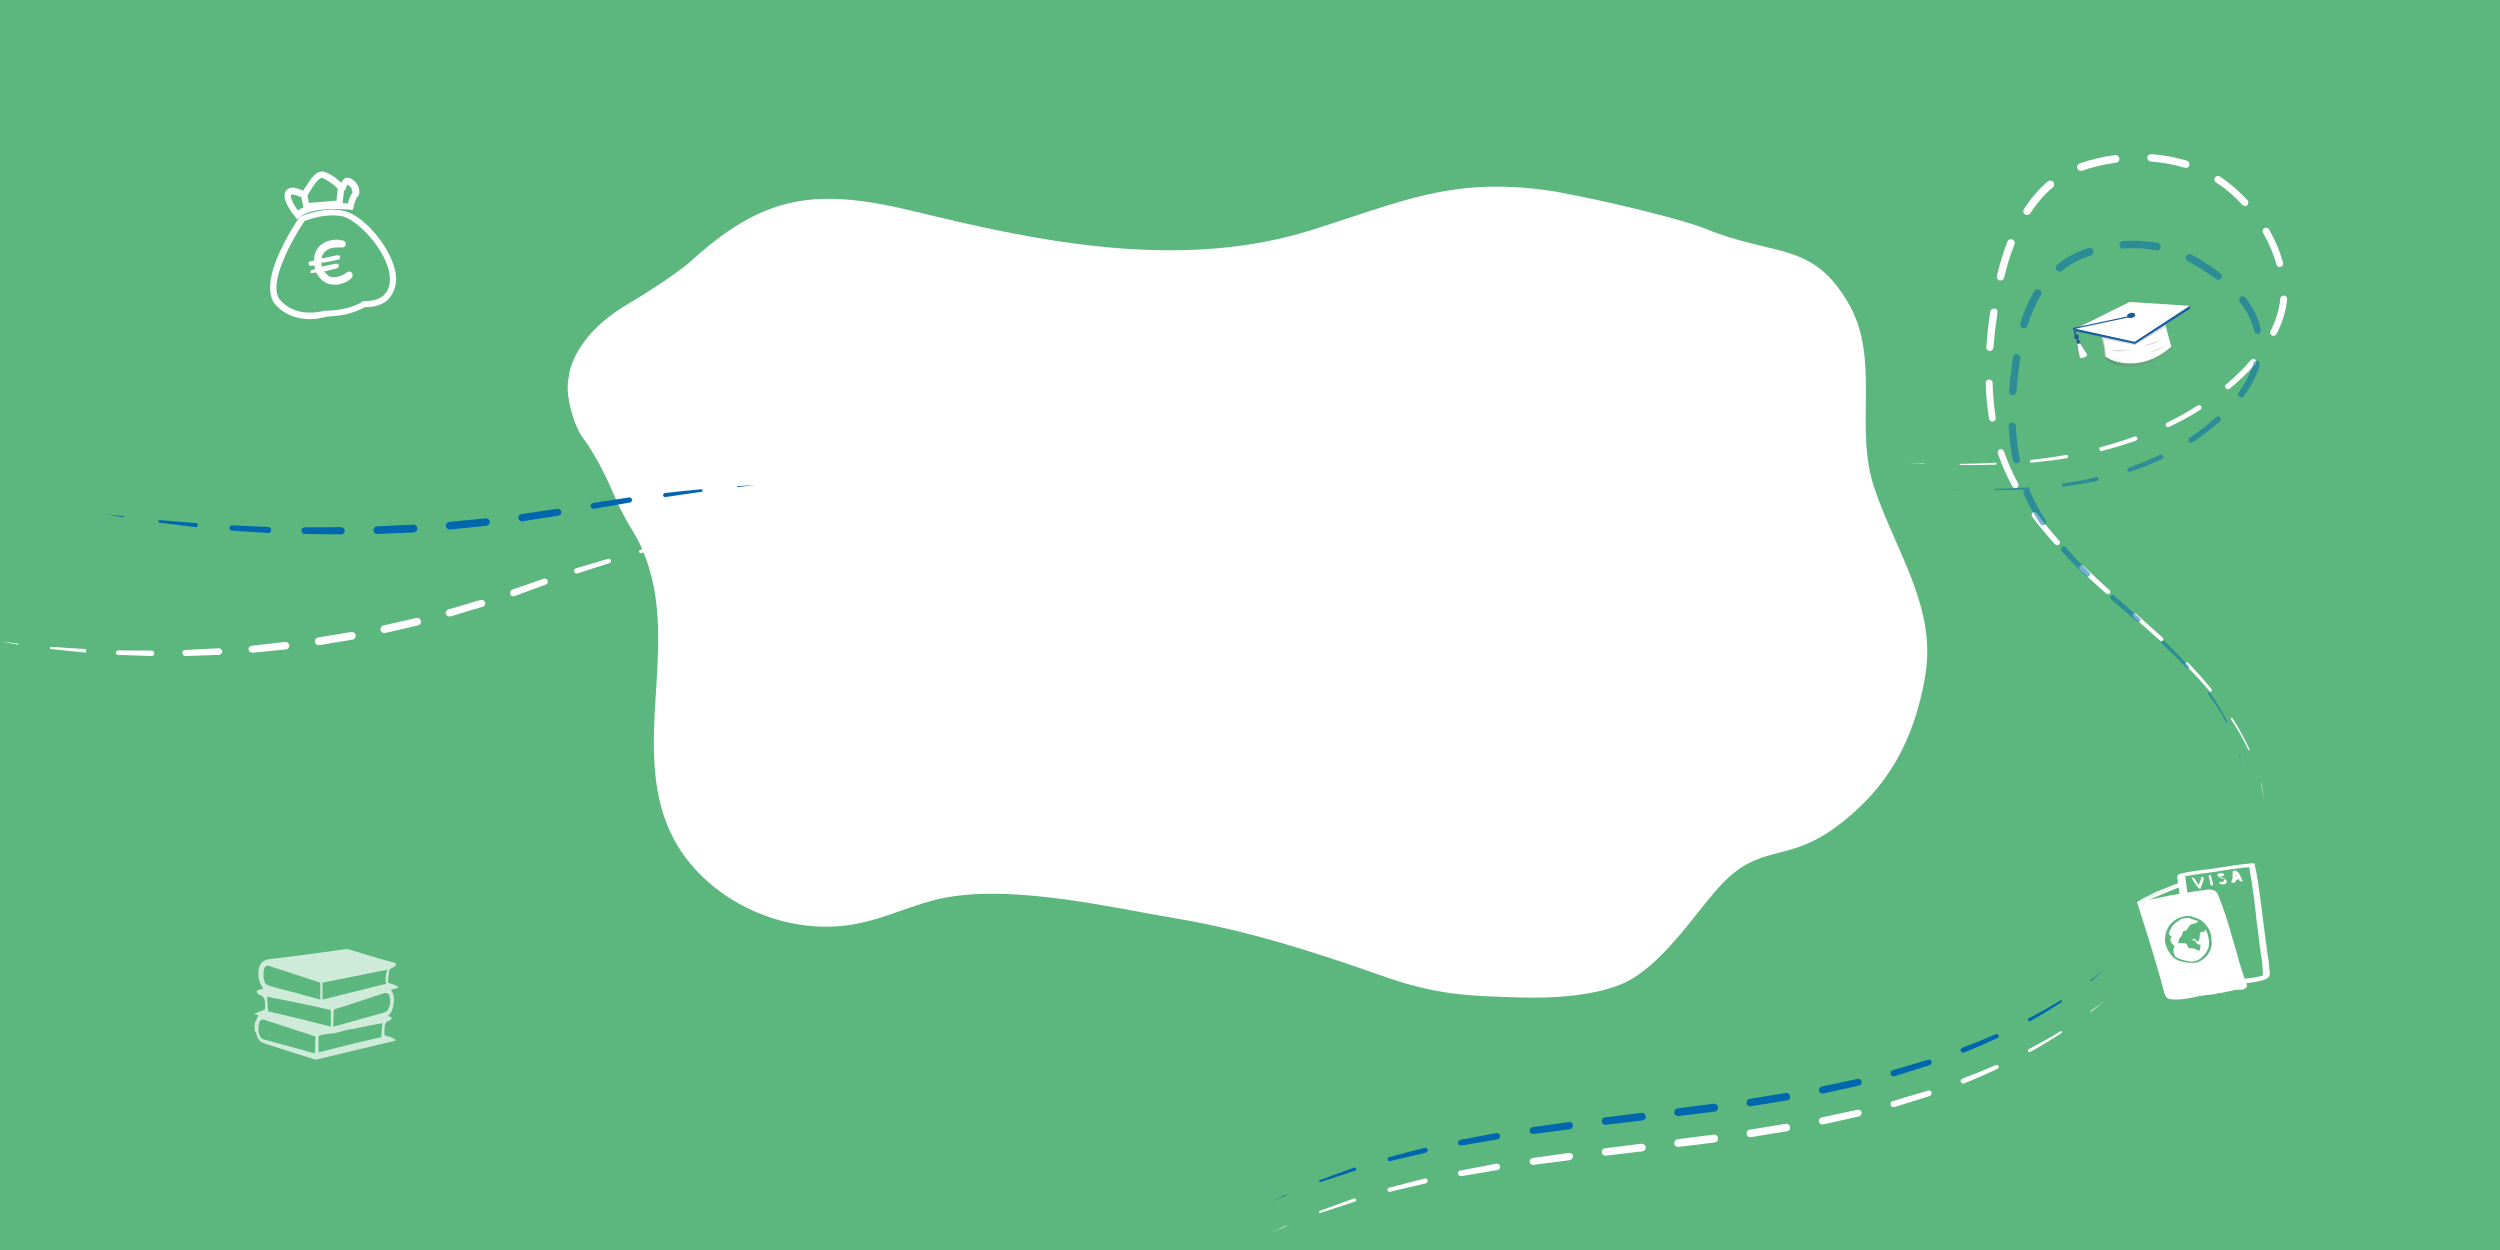 <?xml version="1.0" encoding="utf-8"?>
<!-- Generator: Adobe Illustrator 25.1.0, SVG Export Plug-In . SVG Version: 6.00 Build 0)  -->
<svg version="1.1" xmlns="http://www.w3.org/2000/svg" xmlns:xlink="http://www.w3.org/1999/xlink" x="0px" y="0px"
	 viewBox="0 0 1280 640" style="enable-background:new 0 0 1280 640;" xml:space="preserve">
<style type="text/css">
	.st0{fill:#5CB77E;}
	.st1{fill-rule:evenodd;clip-rule:evenodd;fill:#FFFFFF;}
	.st2{fill-rule:evenodd;clip-rule:evenodd;fill:#5CB77E;}
	.st3{opacity:0.7;}
	.st4{fill:url(#SVGID_1_);}
	.st5{fill:#FFFFFF;}
	.st6{opacity:0.15;enable-background:new    ;}
	.st7{fill:#1E66AD;}
	.st8{opacity:0.1;enable-background:new    ;}
	.st9{opacity:7.000000e-02;enable-background:new    ;}
	.st10{opacity:0.2;fill:#FFFFFF;enable-background:new    ;}
	.st11{fill:#0066AD;}
	.st12{opacity:0.52;}
</style>
<g id="Calque_1">
	<g>
		<g>
			<rect id="rect-2_1_" y="0" class="st0" width="1280" height="640"/>
		</g>
	</g>
	<g>
		<g>
			<path class="st1" d="M154.1,110.8c0.5-0.2,11.7-5.2,22.1-2.8c10.9,2.3,27.4,22.5,26.6,36c-0.4,3.9-2,7.4-4.5,9.7
				c-4.1,3.6-9.7,3.7-11.5,3.5c-3,1.9-7,3.1-10.4,3.9c-3.8,0.7-7,0.9-8.7,1c-0.4,0-0.7,0.1-0.9,0.1c-2,0.7-15.9,4.4-25.7-6.1
				c-4.3-4.9-3.8-14.1,2.2-27.2c4.3-9.4,9.6-17.3,10.1-17.6l0.2-0.5L154.1,110.8L154.1,110.8z M196.3,151.3c2-1.8,3.1-4.2,3.3-7.5
				c0.8-12.6-15.2-30.7-24.1-33c-8.1-1.8-17.5,1.5-19.6,2.4c-6.2,9.2-19.5,32.8-12.3,40.6c8.2,9.1,20.9,5.7,22.4,5.3
				c0.1,0,0.2,0,0.2,0l0.5,0l0.1,0c1.4,0,12.1-0.2,18.8-4.7l0.5-0.2l0.5,0C186.5,154,192.4,154.7,196.3,151.3z"/>
			<path class="st1" d="M177.6,139.4c-0.2,0.2-0.5,0.5-0.7,0.6c-1.5,1-3.4,1.7-5.2,1.9c-1.9,0.2-3.2-0.2-4.5-1.5
				c-0.5-0.5-0.8-0.8-1.3-1.5l0.5,0c1.2-0.3,2.1-0.4,3.1-0.8c1.2-0.3,2.3-0.4,3.1-0.8c0.7-0.3,1.1-0.8,0.8-1.7
				c-0.2-0.5-0.8-0.6-1.3-0.6c-2.3,0.4-4.8,0.9-7.1,1.5l-0.2,0c-0.1-0.7-0.3-1.2-0.4-1.9c0.9-0.1,1.9-0.4,2.8-0.4
				c2.1-0.4,3.8-0.8,5.9-1.2c0.7-0.1,1.1-0.8,1.1-1.5c-0.1-0.7-0.8-0.8-1.5-0.8c-2.6,0.4-5.2,1.2-7.8,1.6l-0.2,0
				c0.1-0.9,0.3-1.9,1-2.6c1.1-1.5,2.4-2.3,4-2.7c1.9-0.4,3.5-0.3,5.3-0.3c0.9,0.1,1.9-0.4,2-1.4c0.1-0.9-0.2-1.9-1.6-2.2
				c-2.7-0.7-5.4-0.4-8.1,0.5c-2.2,0.9-4,2.3-5.2,4.4c-0.8,1.5-1.3,3.1-1.2,5c0,0.2-0.2,0.5-0.5,0.5c-0.5,0-1.2,0.3-1.6,0.3
				c-0.7,0.1-0.8,0.8-0.8,1.5c0.3,0.7,0.8,0.8,1.5,0.8c0.5,0,0.9-0.1,1.4-0.3c0.1,0.7,0.3,1.4,0.4,2.1c-0.5,0-1.2,0.3-1.6,0.3
				c-0.4,0-0.7,0.3-0.6,0.8c-0.7,0.3-0.1,0.9,0.8,0.8c0.5,0,0.9-0.1,1.6-0.3c0.2,0,0.2,0,0.5,0.2l0.8,1.3c1.9,2.8,4.3,4.5,7.6,4.7
				c2.6,0.3,4.9-0.4,7.1-1.5c0.9-0.6,1.8-1.1,2.5-1.8c0.8-1,0.7-2.4-0.3-3.2C179.2,138.9,178.3,139,177.6,139.4L177.6,139.4z"/>
			<path class="st1" d="M153.3,111.3l-1.3,1l-1-1.5c-7.1-8.7-5.3-12.3-4.4-13.4c2.3-2.2,4.8-1.2,6.8-0.5l0.2,0.1
				c0.5,0.2,1.5,0.6,1.7,0.6c0.2-0.5,0.8-1.5,1.4-2.2c2.3-3.7,5.7-9.3,10.3-7.1c3.7,1.6,6.1,3.7,7.7,5.3c0.6-1,1.2-2.2,2.4-2.5
				c0.9-0.3,2.1,0,3.1,0.6c3,1.8,4.2,5.3,3.7,7.3c-0.1,1.2-0.8,1.7-1.2,2c-0.4,0.7-1.2,2.9-1.7,5.1l-0.4,1.4l-1.4-0.1
				c0,0-0.1,0-0.3-0.1C176.1,107.2,159.9,105.6,153.3,111.3z M159.2,97.2c0.2-0.2,0.3-0.4,0.4-0.7c1.7-2.6,4-6.1,5.8-5.2
				c3.9,1.8,6.2,3.9,7.5,5.4l-0.6,6l-14.1,1.2l-0.8-3.6C157.7,99.4,158.4,98.6,159.2,97.2z M178.1,94.6c0-0.2-0.2-0.2-0.2-0.2
				c-0.2,0.2-0.4,0.9-0.6,1.5c-0.1,0.7-0.6,1.5-1.2,2l-0.7,6.1c0.9,0.1,1.9,0,2.6,0.3c1.1-3.8,1.9-5.1,2.5-5.5
				C180.5,97.6,180,95.7,178.1,94.6z M152,100.1c-1.7-0.6-2.7-0.7-3-0.2c-0.5,0.2,0.3,3.5,3.5,7.8c0.9-0.6,1.8-1.1,2.9-1.5l-1.2-5.5
				C153.4,100.7,152.7,100.5,152,100.1z"/>
		</g>
	</g>
	<path class="st1" d="M291.2,193.2c0,0,0.6-19.9,30.2-37.5c21.3-12.6,31.2-21,31.2-21c14.5-13.2,30.8-25.6,50.3-30.4
		c24.6-6.2,50.5,0.3,75.2,6.3c63.3,15.3,131,26.7,193,7.3c46.3-14.5,71-26.9,119.3-20.7c15.8,2,68,13.9,82.7,19.9
		c35.5,14.5,55,6.2,73.5,38.5c16.5,28.8,2.4,63.6,13.2,94.7c11.7,33.8,32,61.4,25.8,96.5c-5.7,32.1-18.6,56.7-45.7,76.7
		c-26,19.1-39.1,7.4-60.3,31.3c-13.7,15.5-29.5,40.3-48.8,48.8c-14.3,6.3-36.1,7.6-51.8,7.1c-29.8-0.8-44.3-1.5-72.3-11.4
		c-35.2-12.4-68.5-22.9-103.1-28.8c-36.9-6.2-89.8-19-125.9-9.5c-12.7,3.4-24.8,9-37.7,11.7c-39.3,8.4-83.4-13.8-98.1-49.6
		c-17-41.4,3.5-89.3-9.5-132c-5.5-18-9.6-18.5-17.2-35.8c-3.3-7.5-8.6-20.1-16.8-31.2C293.7,217.9,289,201.3,291.2,193.2"/>
	<g>
		<g>
			<path class="st1" d="M1094.4,461.8c1.4-0.9,3.1-2.1,4.6-2.7c3.8-2.1,8-3.7,12.2-5.4c3.4-1.3,6.9-2.6,10.3-3.4"/>
			<path class="st1" d="M1122.1,450c3.2-1.1,6.4-2.4,9.6-3.4c0.8-0.4,1.5-0.4,2,0.1c-2.3,2-11.7,4.8-14.4,6.1
				c-10.3,4.2-16.7,6.8-20.5,8.6l-4.3,0.4"/>
			<g>
				<path class="st2" d="M1118.3,457.9c-0.6-3.3-0.9-6.7-1.4-10c6.2-1.5,11.5-1.8,17.8-2.9c5.5-1,12.5-2.1,18.5-2.6
					c2.7,13.2,3.7,27.1,5.6,40.7c0.7,5.1,1.7,10,2.1,15.1c0,0.3,0.1,0.8-0.2,1s-0.5,0.5-0.9,0.9c-5,1.4-8,1.5-11.3,2"/>
				<path class="st1" d="M1120,457.6c-0.5-3.1-0.7-6-1.2-9c5.5-1,11.1-1.6,16.4-2.4c5.5-1,10.9-1.7,16.4-2.2
					c1.7,9,2.8,18.3,3.8,27.6c0.7,4.6,1.1,9,1.7,13.8c0.5,2.3,0.7,4.8,1.1,7l0.4,5.1c0,0.5-0.2,1.3,0.2,1.8l0,0
					c-0.3,0.1-0.6,0.3-0.8,0.3c-0.5,0-1,0.4-1.5,0.4c-1,0.1-2,0.5-3,0.6c-1.8,0.2-3.5,0.3-5.3,0.8c-0.8,0.1-1.7,0.7-1.9,1.5
					c0.1,0.8,1.1,0.9,1.6,0.9c3.8-0.6,7.5-1,11-2c1-0.4,2.2-0.7,2.9-1.8c0.6-1.1,0.3-2.3,0.2-3.3c-0.2-2.5-0.4-4.8-0.9-7.2
					c-1.4-10-2.6-20.1-3.9-30.1c-0.8-5.8-1.5-11.3-2.8-16.7c0.2-0.8-0.9-0.7-1.4-0.7c-6.1,0.5-11.8,1.5-17.9,2.4
					c-6.2,1-12.5,1.4-18.5,2.9c-0.8,0.1-1.9,0.7-1.9,1.7c0.6,3.5,0.9,6.7,1.4,10.3c0.1,0.8,1.6,0.7,2.1,0.6
					C1119.4,458.8,1120,458.3,1120,457.6L1120,457.6z"/>
			</g>
			<path class="st1" d="M1094.3,462.3c4.9,15.5,10.1,31.6,13.6,45.3c0.4,1.3,0.7,2.7,1.8,3.4c0.5,0.5,1,0.4,1.9,0.6
				c6.7,0.9,13.3-2,20.1-2.3c2-0.2,4.5-0.9,6.5-1.1c3-0.6,5.2-1.3,8.2-1.5c0.8-0.1,1.5,0.2,2.3-0.2c0.8-0.4,1.5-0.6,1.7-1.5
				c0.3-0.5-0.1-1-0.4-1.5c-1.8-6-3-8.4-4.7-15.4c-0.7-2.7-3.3-10.9-4-13.6c-1.5-5.2-3.2-10.2-5.1-15c-0.4-1.3-1-2.7-2.1-3.3
				c-1.4-0.9-2.9-0.8-4.7-0.6c-8,1-17,2.5-24.7,4.2c-3.2,0.8-6,1-9.3,1.6c-0.5,0-1,0.1-1.3,0.6"/>
			<g>
				<path class="st2" d="M1108.7,483.2c-0.5-2.5-0.2-5.3,1.1-7.7c1-2.3,3-4,5.1-5.2c0.1-0.1,0.2-0.1,0.3-0.1
					c0.5-0.3,1.3-0.4,1.5-0.6c1.3-0.4,2.4-0.7,3.8-0.6c1-0.1,1.8,0.3,2.6,0.6c1,0.2,1.9,0.6,2.9,1.1c0.5,0.3,1.4,0.7,1.9,1.3
					c1.1,0.9,2,1.8,2.6,3.1c0.9,1.2,1.2,2.4,1.6,3.7l0.3,3.8c0.1,1-0.1,2-0.5,3.1c-0.4,1.3-1.1,2.4-1.7,3.2
					c-0.9,1.1-1.8,2.2-3.1,2.8c-1.2,0.9-2.4,1.2-3.9,1.3c-1.3,0.1-2.3-0.1-3.5-0.2c-1.3-0.2-2.3-0.3-3.6-0.7c-1-0.4-2.4-1.1-3.5-2
					c-0.9-0.9-1.7-2.2-2.3-3.1C1109.5,485.9,1109.1,484.3,1108.7,483.2z M1120.8,469.9l-1.8,0.2c-0.9,0.1-1.8,0.2-2.7,0.6
					c0.1,0.2-0.1,0.4-0.3,0.4l-1.4,0.9c-1.9,1.2-3.2,3.3-4.1,5.5c-0.8,2.4-0.9,4.9,0.1,7.3c0.4,1,1,2.2,1.8,3.4
					c0.6,1,1.5,1.7,2.5,2.3c1.9,0.8,3.9,1.5,6.3,1.8c2.3,0.3,4.8-0.7,6.4-2.4c1.7-1.5,3-3.6,3.3-5.6c0.2-1,0.1-2,0-3
					c-0.1-1.3-0.5-2.5-0.8-3.7c-0.6-1.3-1.2-2.4-2.1-3.3c-0.6-0.8-1.1-1.4-2-2.1c-0.5-0.5-1.4-0.9-2.1-1.1c-0.8-0.2-1.9-0.6-2.6-0.8
					C1121,469.8,1121,469.8,1120.8,469.9z"/>
				<path class="st2" d="M1115.9,480.5c-0.3,0.5-0.3,0.3-0.6,2.1c-0.7,1.4,1.7-0.7,3.6-2.1c0.3-0.3,0.5-0.3,1-0.1
					c0.3,0,0.3,0.3,0.5,0.5c0.5,0.5,1.6,0.7,2.3,0.1c0.3-0.3,0.5-0.3,0.8-0.4c0.3,0,0.3,0.3,0.3,0.3l1.4,1.2
					c1.5-0.4,0.5-3.6,1.6-4.8c0.5-0.5,1.3,0.2,1.8-0.5c0.5-0.5,1.1-2.1,0.3-2.5c-1.4-0.7-0.5-1.8-2.8-2.8c-2.6,2.2-4.5,0.9-5.4,3
					c-0.3,0.5-1.2,1.6-1.3,1.9c-0.5,0.3-1.3,0.1-1.5,0.4c-0.5,0.3-0.2,1.3-1.3,2.9C1116.9,479.6,1116.1,479.9,1115.9,480.5
					L1115.9,480.5z"/>
				<path class="st2" d="M1109.6,478.5c0-0.3,0.3-0.5,0.8-0.6c0.3,0.5,0.6,1.3,1.1,1.4c0.3,0,0.3,0.3,0.3,0.3c0,0.3,0,0.3-0.3,0.5
					c-0.4,0.8-0.3,1.8,0.2,2.5c0.6,0.7,1.1,1.4,1.7,1.9c-0.4,0.8-0.7,1.6-0.6,2.6c0.1,1,0.5,1.8,1,2.4c-1.4-0.7-3-1.7-3.3-3.2
					c-0.7-2.2-1.4-1.4-1.6-3.7c0-0.3,0.2-3.3,0.2-3.5C1108.9,479,1109.4,478.3,1109.6,478.5"/>
				<path class="st2" d="M1116.9,479.8c0.3,0.5-0.2,1.3-0.6,1.9l-0.7,0.9c0.8,0.4,1.5,0.2,2.3,0.3c0.8-0.1,1.5,0.2,1.9,0.8
					c0,0.3,0,0.5,0.4,1c0.3,0.5,0.3,0.5,0.6,0.8l0.5,0c1.5-0.1,3.1,0.5,4.1,1.1c1,0.4,0.8-0.1,1-0.6c0.3-0.3-0.1-1.3,0.2-1.5
					c0.3,0,0.2-0.8-0.4-0.8c-1-0.4-1.5-0.4-2.1-1.6c0-0.3-0.3-0.5-0.3-0.5c-0.3-0.3-0.8,0.1-1.3-0.2c-0.8-0.2-0.9-1.2-1.5-1.7
					l-0.3-0.3l-1,0.1c-1,0.3-0.8-0.4-1.5,0.1c-0.1-0.1-0.8-0.1-0.8,0.1C1117.4,479.8,1117.4,480.1,1116.9,479.8"/>
			</g>
			<path class="st1" d="M1122,449.3l1.8,2.9l0.9,1.4c0.3,0.3,0.3,0.5,0.6,0.8c0.2,0.3,0.8,0.4,1.1,0.7c0.3,0,0.3,0,0.3-0.3
				s0.3-0.5,0.2-0.8c0.3-0.5,0.4-1,0.7-1.4c0.4-1,0.6-2.1,0.8-2.9c0-0.3-0.5-0.5-0.5-0.5l-0.8-0.4c-0.2,1-0.3,1.8-0.8,2.9
				c-0.3,0.5-0.4,0.8-0.4,1.3c0,0.1,0,0.2-0.1,0.2c-0.1-0.2-0.3-0.4-0.5-0.7c-0.6-0.8-0.9-1.4-1.5-2.4l-0.9-0.7
				C1122.5,449.2,1122.3,449.2,1122,449.3C1122.3,448.9,1122,449,1122,449.3L1122,449.3z"/>
			<path class="st1" d="M1130.9,448.7C1130.9,448.7,1131.1,449,1130.9,448.7C1131.1,449,1131.1,449,1130.9,448.7l0.1,0.8
				c0,0.3,0,0.5,0.4,1l0.2,1.8c0,0.5,0.4,0.8,0.6,1c0.3,0.3,0.8,0.2,0.8-0.4c-0.1-1.5-0.5-2.8-0.9-4.2c0-0.3-0.6-0.8-0.9-0.7
				C1130.8,447.9,1130.9,448.5,1130.9,448.7z"/>
			<path class="st1" d="M1136.3,447.2l1.3-0.1c0.5,0,0.8,0.2,0.8,0.2c0.3,0.3,0.3,0.5,0.1,1c-0.3,0,0,0.3,0,0.3l-1.5,0.1
				c-0.2,0-0.7,0.1-0.8,0.5c-0.2-0.2-0.4-0.5-0.6-0.7c-0.3-0.3-0.4-0.8-0.1-1C1135.6,447.3,1136.1,447.2,1136.3,447.2z
				 M1136.1,449.1c-0.1,0-0.2-0.1-0.3-0.1C1135.9,449.1,1136,449.2,1136.1,449.1z M1136.2,449.2c-0.1,0-0.1-0.1-0.1-0.1
				C1136.1,449.2,1136.2,449.2,1136.2,449.2z M1136.4,449.2C1136.3,449.2,1136.3,449.2,1136.4,449.2
				C1136.3,449.2,1136.3,449.2,1136.4,449.2C1136.3,449.2,1136.3,449.2,1136.4,449.2C1136.2,449.2,1136.3,449.3,1136.4,449.2
				l-0.1,0.3C1136.5,449.7,1136.7,449.6,1136.4,449.2L1136.4,449.2L1136.4,449.2z M1136.4,449.2c0.2,0.2,0.5,0.4,0.7,0.4
				c0.6,0.3,1.2,0.4,1.8,0.4l0,0.4c0,0.3-0.3,0.5-0.4,0.8c-0.8,0.6-1.8,0.5-2.5,0.2c0,0.3,0.3,0.3,0.3,0.5l0.5,0.5l0.3,0.3
				c0.8,0.2,1.5,0.2,2.3-0.2c0.5-0.3,0.9-0.9,0.7-1.4c-0.2-0.4-0.7-0.7-1-1c0.1,0,0.2,0.1,0.4,0.1l-0.5-0.5l0,0.3
				c-0.3-0.3-0.8-0.4-1.4-0.7S1136.8,449.2,1136.4,449.2z"/>
			<g>
				<path class="st1" d="M1144.6,451.6c0.2-0.8,0.4-1.5,0.3-2.3c0-0.5-0.1-0.8,0.2-1.3c0-0.1,0-0.2,0-0.3c0.1,0.3,0.2,0.5,0.3,0.8
					c0.4,0.8,1,1.7,1.2,2.4c0.3,0.5,1.9,0.6,1.5-0.1l-1-2.2c-0.3-0.5-0.4-0.8-0.6-1.3c-0.3-0.3-0.6-0.8-0.9-0.9
					c-0.3-0.3-0.9-0.7-1.4-0.7c-0.5,0-1,0.1-1,0.6c-0.2,0.8-0.2,1.5-0.1,2.3c0.1,0.8-0.1,1.8-0.6,2.6c-0.3,0.3,0.4,0.8,0.6,0.8
					C1143.8,451.9,1144.3,451.8,1144.6,451.6L1144.6,451.6z"/>
				<path class="st1" d="M1145.2,450.5c0.3,0,0.5,0,0.8-0.4c0,0,0.3,0,0.3-0.3c0,0,0.3,0,0.3-0.3l-0.1-0.8l-0.3-0.3l-0.8,0.1
					c-0.3,0-0.5,0-0.8,0.4c0,0-0.3,0-0.3,0.3c0,0-0.3,0-0.3,0.3l0.1,0.8l0.3,0.3L1145.2,450.5z"/>
			</g>
		</g>
	</g>
	<g class="st3">
		<g>
			<path class="st1" d="M130.3,519l4.5-1.8c0.6-0.3,0.9-0.3,0.9-0.9V513c-0.3-1.8-0.9-3-2.7-3.6c-0.3,0-0.6-0.3-0.9-0.6
				c-0.9-0.9-0.9-1.5,0-1.8l2.7-0.9c-2.4-3-2.7-6-2.4-9.6c0.3-2.4,1.8-4.8,5.2-5.4c13.3-1.5,26.4-3.3,39.1-5.1h1.5
				c7.9,2.4,15.8,4.8,23.7,6.9c0.3,0,0.9,0.6,0.9,0.9s-0.6,0.9-0.9,1.2c-1.2,0.6-2.4,0.9-2.7,2.4c-0.3,1.8-0.3,3.6-0.6,5.4
				c0,0.3,0.6,0.6,0.9,0.6c1.2,0.3,2.4,0.9,3.3,1.2c0.3,0.3,0.6,0.6,1.2,0.9v0.3c-1.2,0.3-2.4,0.6-3.9,0.9c1.5,2.1,1.8,4.5,1.5,6.9
				c-0.3,2.4-0.9,4.8-3,6.6c0.6,0.3,0.9,0.3,1.2,0.3c0.9,0.3,0.9,0.9,0.3,1.5c-0.3,0.3-0.6,0.3-0.9,0.6c-1.2,0.3-2.1,1.2-2.1,2.4
				c-0.3,1.5-0.3,3-0.3,4.2c0,0.9,0.3,1.2,1.2,1.2c1.2,0.3,2.1,0.6,3.3,1.2c0.3,0.3,0.9,0.6,1.5,0.9c-0.6,0.3-0.9,0.3-1.5,0.6
				c-13,3-26.1,6.3-38.8,9.3H161l-25.5-8.1c-3-0.9-3.9-3.3-4.5-6c-0.3,0-0.6-0.3-0.6-0.6v-3.6c0.6-1.5,1.2-2.7,1.8-4.2
				c-0.3-0.3-0.9-0.3-1.8-0.6L130.3,519L130.3,519z M164,504v7.8c-4.2-1.2-8.2-2.1-11.8-3.3c-4.9-1.2-9.7-2.4-14.6-3.9
				c-0.9-0.3-1.8-0.9-2.1-1.8c-0.6-2.1-0.9-4.2-0.3-6.6c0.3-1.5,1.5-2.1,3-1.5c8.2,2.7,16.7,5.4,24.9,8.1
				C163.7,502.8,164,503.4,164,504z M198.5,496.5c-11.2,2.1-22.1,4.5-33.4,6.6v8.7c10.9-2.7,21.5-5.4,32.5-8.1
				C197.3,501.3,197.3,498.9,198.5,496.5z M170.6,525.6c0.9-0.3,1.2-0.3,1.5-0.3c8.2-2.4,16.4-4.5,24.6-6.9c0.9-0.3,1.8-0.9,2.1-1.8
				c1.2-2.1,1.2-4.5,0.6-6.6c-0.3-1.5-1.5-1.8-2.7-1.5l-8.2,2.7c-5.5,1.8-10.9,3.6-16.7,5.4c-0.3,0-0.9,0-0.9,0.9
				C170.9,519.9,170.6,522.6,170.6,525.6z M169.4,518.1v7.5c-10.6-2.7-21.5-5.4-32.1-7.8c-0.3-2.7-0.3-5.1-0.6-7.5
				c1.8,0.3,3.9,0.9,6.1,1.2c8.5,1.8,17,3.3,25.5,5.4C169.1,516.9,169.4,517.2,169.4,518.1z M161.2,539.4c0-2.7,0.3-5.4,0.3-7.8
				c0-0.9-0.3-1.2-0.9-1.2c-8.2-2.7-16.4-5.4-24.9-8.1c-1.5-0.6-2.7,0-3,1.5c-0.6,2.1-0.6,4.5,0.3,6.6c0.3,0.9,1.2,1.5,2.1,1.8
				c5.8,1.5,11.8,3.3,17.6,4.8C155.8,537.9,158.5,538.5,161.2,539.4z M188.2,525.3c2.7-0.6,5.2-0.9,7.6-1.5
				c-0.3,2.4-0.3,4.8-0.6,7.2c-10.6,2.4-21.5,5.1-32.1,7.8v-8.1c0-0.3,0.6-0.6,0.9-0.6c1.5-0.3,3.3-0.9,5.2-0.9
				c3.3,0,6.1-1.5,9.4-2.1C181.9,526.8,184.9,525.9,188.2,525.3z"/>
		</g>
	</g>
	<g>
		
			<linearGradient id="SVGID_1_" gradientUnits="userSpaceOnUse" x1="-321.749" y1="-273.942" x2="-321.749" y2="-240.748" gradientTransform="matrix(-0.978 0.208 -0.208 -0.978 724.555 -14.258)">
			<stop  offset="0" style="stop-color:#808080;stop-opacity:0.25"/>
			<stop  offset="0.54" style="stop-color:#808080;stop-opacity:0.12"/>
			<stop  offset="1" style="stop-color:#808080;stop-opacity:0.1"/>
		</linearGradient>
		<path class="st4" d="M1061.1,172.8c-0.1-0.4,0.1-0.9,0.4-1.2l-0.7-3.5l0,0l0,0l2.7-0.6l26.9-13.3l31.4,2.1l0.3,1.5l-13.1,8.4
			l3.2,12.5c-5.1,5-11.8,7.9-16.9,8.4l-0.1,0l-0.1,0c-13.8,2.7-17.9-4-17.9-4c-0.1-4-1.1-8.3-1.7-10.4l-13.6-2.9l0-1.1l-0.2,0
			l0.6,2.8c0.7,0,1.3,0.5,1.3,1.2c0,0.4-0.2,0.8-0.5,1.1l1.4,2c-0.1,0.1-0.2,0.3-0.3,0.3l3.9,6.1c-0.2,0.3-0.5,0.5-0.7,0.7l-0.3,0.3
			l0-0.1c-0.6,0.4-1.4,0.8-2.3,0.6l-0.2,0l0,0c-0.2-0.1-0.4-0.2-0.5-0.3l-1.3-7.1l-0.3-2.4C1061.8,173.8,1061.3,173.4,1061.1,172.8z
			"/>
		<path class="st5" d="M1077.7,182.6c0.4,0.3,16.3,10.3,34-5.1l-3.1-11.5l-23.3,1.5l-9.7,3.5
			C1075.6,171.1,1077.6,177.1,1077.7,182.6C1077.7,182.6,1077.7,182.6,1077.7,182.6z"/>
		<polygon class="st6" points="1108.6,166 1108.9,167.2 1093.2,176.7 1077,173.6 1076.6,172.4 1092.8,174.7 		"/>
		<path class="st6" d="M1075.6,171.1l9.7-3.5l0.3,0l-9.3,3.4c0,0,1.9,6,2,11.5c0,0,4,6.6,17.6,3.9c-14.1,3.1-18.3-3.7-18.3-3.7
			C1077.5,177.1,1075.6,171.1,1075.6,171.1z"/>
		
			<rect x="1062" y="168" transform="matrix(0.978 -0.208 0.208 0.978 -12.109 224.517)" class="st7" width="0.8" height="3.8"/>
		
			<rect x="1062" y="168" transform="matrix(0.978 -0.208 0.208 0.978 -12.109 224.517)" class="st8" width="0.8" height="3.8"/>
		<path class="st7" d="M1068.8,181.7c0,0-2,2.6-4,1.3l-1.3-7l1.1-0.9L1068.8,181.7z"/>
		<path class="st5" d="M1068.8,181.7c0,0-2,2.6-4,1.3l-1.3-7l1.1-0.9L1068.8,181.7z"/>
		<polygon class="st7" points="1121.1,156.6 1121.4,158 1093.1,176.1 1062.8,169.6 1062.7,168.3 1093,174.7 		"/>
		<polygon class="st9" points="1121.1,156.6 1121.4,158 1093.1,176.1 1062.8,169.6 1062.7,168.3 1093,174.7 		"/>
		<polygon class="st5" points="1121.1,156.6 1092.9,175 1062.7,168.3 1090.4,154.6 		"/>
		
			<ellipse transform="matrix(0.978 -0.208 0.208 0.978 -9.779 230.346)" class="st7" cx="1091.3" cy="161.7" rx="2.1" ry="1.3"/>
		
			<ellipse transform="matrix(0.978 -0.208 0.208 0.978 -9.779 230.346)" class="st8" cx="1091.3" cy="161.7" rx="2.1" ry="1.3"/>
		
			<rect x="1061.4" y="165.1" transform="matrix(0.978 -0.208 0.208 0.978 -10.888 227.211)" class="st7" width="28.9" height="0.6"/>
		
			<rect x="1061.4" y="165.1" transform="matrix(0.978 -0.208 0.208 0.978 -10.888 227.211)" class="st8" width="28.9" height="0.6"/>
		<circle class="st7" cx="1063.2" cy="172.5" r="1.2"/>
		<circle class="st8" cx="1063.2" cy="172.5" r="1.2"/>
		<path class="st7" d="M1065.3,175.4c0,0-0.3,0.7-1.8,0.6l-0.4-2.7l0.6-0.1L1065.3,175.4z"/>
		<path class="st8" d="M1065.3,175.4c0,0-0.3,0.7-1.8,0.6l-0.4-2.7l0.6-0.1L1065.3,175.4z"/>
		<polygon class="st10" points="1068.2,182.3 1067.2,181.4 1067.7,182.8 		"/>
		<polygon class="st10" points="1065.9,182.1 1066.1,183.3 1065.3,183.3 		"/>
		<path class="st6" d="M1106.9,174c0,0-5.7,3.3-9.6,2.9L1106.9,174z"/>
		<path class="st6" d="M1090.6,179c0,0-6.3,1.8-10,0.3L1090.6,179z"/>
		<path class="st6" d="M1087.2,184.8c0,0-4-0.6-6.3-1.7L1087.2,184.8z"/>
		<path class="st6" d="M1109.2,176.7c0,0-6,4-7.8,3.4L1109.2,176.7z"/>
	</g>
	<g>
		<g>
			<path class="st5" d="M0.3,328.5l8.9,1c0.1,0,0.2,0.1,0.2,0.3S9.4,330,9.2,330c0,0,0,0,0,0L0.3,328.5z"/>
			<path class="st5" d="M26.3,331.2l17.1,1.1l0,0c0.5,0,0.9,0.5,0.8,1c0,0.5-0.5,0.9-1,0.8c0,0,0,0,0,0l-17.1-1.8
				c-0.3,0-0.5-0.3-0.5-0.6C25.7,331.4,26,331.2,26.3,331.2L26.3,331.2z"/>
			<path class="st5" d="M60.5,333l17.1,0.1l0,0c0.8,0,1.4,0.6,1.4,1.4s-0.6,1.4-1.4,1.4c0,0,0,0,0,0l-17.2-0.6
				c-0.6,0-1.1-0.6-1.1-1.2C59.4,333.5,59.9,333,60.5,333L60.5,333z"/>
			<path class="st5" d="M94.8,332.8l17.1-0.9l0.1,0c0.9,0,1.7,0.7,1.8,1.6c0,0.9-0.7,1.7-1.6,1.8c0,0,0,0,0,0l-17.2,0.6
				c-0.9,0-1.6-0.6-1.6-1.5C93.2,333.5,93.9,332.8,94.8,332.8L94.8,332.8z"/>
			<path class="st5" d="M128.9,330.6l17-1.9l0.1,0c1.1-0.1,2,0.6,2.1,1.7c0.1,1.1-0.6,2-1.7,2.1c0,0,0,0,0,0l-17.1,1.7
				c-1,0.1-1.9-0.6-2-1.6C127.1,331.6,127.8,330.7,128.9,330.6L128.9,330.6z"/>
			<path class="st5" d="M162.8,326.4l16.9-2.8l0.1,0c1.1-0.2,2.1,0.5,2.3,1.6c0.2,1.1-0.5,2.1-1.6,2.3l0,0l-17,2.8
				c-1.1,0.2-2.1-0.5-2.2-1.6C161,327.6,161.7,326.6,162.8,326.4L162.8,326.4z"/>
			<path class="st5" d="M196.4,320.2l16.7-3.8l0.1,0c1-0.2,2.1,0.4,2.3,1.5c0.2,1-0.4,2.1-1.5,2.3l-16.8,3.9
				c-1.1,0.2-2.1-0.4-2.4-1.5C194.6,321.5,195.3,320.5,196.4,320.2L196.4,320.2L196.4,320.2z"/>
			<path class="st5" d="M229.6,312l16.4-4.8l0.1,0c1-0.3,2,0.3,2.3,1.2c0.3,1-0.3,2-1.2,2.2l-16.5,5c-1,0.3-2.1-0.3-2.4-1.3
				C227.9,313.4,228.5,312.4,229.6,312C229.5,312.1,229.5,312.1,229.6,312L229.6,312z"/>
			<path class="st5" d="M262.2,301.9l16.2-5.6c0.8-0.3,1.7,0.1,2,1c0.3,0.8-0.1,1.7-0.9,2l0,0l-16.1,5.9c-0.9,0.3-1.9-0.1-2.2-1
				C260.9,303.2,261.3,302.3,262.2,301.9C262.2,301.9,262.2,301.9,262.2,301.9L262.2,301.9z"/>
			<path class="st5" d="M294.8,291l16.5-4.9c0.6-0.2,1.3,0.2,1.5,0.8c0.2,0.6-0.2,1.2-0.8,1.4l0,0l-16.3,5.3l0,0
				c-0.7,0.2-1.5-0.2-1.8-0.9C293.6,292,294,291.2,294.8,291C294.8,291,294.8,291,294.8,291z"/>
			<path class="st5" d="M327.8,281.5l16.7-4.1c0.3-0.1,0.6,0.1,0.7,0.4c0.1,0.3-0.1,0.6-0.4,0.7l0,0l-16.5,4.7l0,0
				c-0.5,0.1-1-0.1-1.1-0.6S327.3,281.7,327.8,281.5C327.8,281.5,327.8,281.5,327.8,281.5z"/>
			<path class="st5" d="M361.2,273.6l8.8-1.8l-8.7,2.2c-0.1,0-0.2,0-0.3-0.2C361,273.8,361.1,273.7,361.2,273.6
				C361.2,273.6,361.2,273.6,361.2,273.6z"/>
		</g>
	</g>
	<g>
		<g>
			<path class="st11" d="M54.4,263.3l8.9,1.1c0.1,0,0.2,0.1,0.2,0.3s-0.1,0.2-0.3,0.2c0,0,0,0,0,0L54.4,263.3z"/>
			<path class="st11" d="M81.8,266.3l18.5,1.5l0,0c0.6,0,1,0.6,1,1.1s-0.6,1-1.1,1c0,0,0,0,0,0l-18.5-2.3c-0.4,0-0.6-0.4-0.6-0.7
				C81.1,266.5,81.4,266.3,81.8,266.3L81.8,266.3z"/>
			<path class="st11" d="M118.9,269l18.5,0.8l0,0c0.9,0,1.5,0.8,1.5,1.6c0,0.9-0.8,1.5-1.6,1.5c0,0,0,0,0,0l-18.6-1.2
				c-0.7,0-1.3-0.7-1.2-1.4C117.5,269.5,118.1,268.9,118.9,269L118.9,269z"/>
			<path class="st11" d="M156,270l18.6-0.1l0,0c1,0,1.9,0.8,1.9,1.8c0,1-0.8,1.9-1.8,1.9c0,0,0,0,0,0l-18.6-0.2
				c-1,0-1.7-0.8-1.7-1.7C154.2,270.8,155,270,156,270L156,270z"/>
			<path class="st11" d="M193.1,269.5l18.5-0.9l0,0c1.1-0.1,2,0.8,2.1,1.9c0.1,1.1-0.8,2-1.9,2.1l0,0l-18.6,0.8c-1.1,0-2-0.8-2-1.8
				C191.1,270.4,192,269.5,193.1,269.5L193.1,269.5z"/>
			<path class="st11" d="M230.1,267.2l18.5-1.8l0.1,0c1.1-0.1,2,0.7,2.1,1.7c0.1,1.1-0.7,2-1.7,2.1l-18.6,1.9
				c-1.1,0.1-2.1-0.7-2.2-1.8C228.1,268.3,228.9,267.3,230.1,267.2L230.1,267.2L230.1,267.2z"/>
			<path class="st11" d="M267,263.2l18.4-2.7l0,0c0.9-0.1,1.8,0.5,2,1.5c0.1,0.9-0.5,1.8-1.4,2l-18.4,2.9c-1,0.2-2-0.5-2.1-1.5
				C265.2,264.3,265.9,263.4,267,263.2C266.9,263.2,266.9,263.2,267,263.2L267,263.2z"/>
			<path class="st11" d="M303.7,257.5l18.4-2.8c0.7-0.1,1.4,0.4,1.5,1.1c0.1,0.7-0.4,1.4-1.1,1.5l0,0l-18.3,3.2l0,0
				c-0.8,0.1-1.7-0.4-1.8-1.3C302.2,258.5,302.8,257.7,303.7,257.5C303.6,257.5,303.7,257.5,303.7,257.5z"/>
			<path class="st11" d="M340.5,252.4c6.2-0.7,12.3-1.3,18.5-1.9c0.4,0,0.7,0.2,0.7,0.6c0,0.4-0.2,0.7-0.6,0.7l0,0
				c-6.1,0.9-12.3,1.8-18.4,2.7l0,0c-0.6,0.1-1.1-0.3-1.2-0.9C339.5,253,339.9,252.5,340.5,252.4
				C340.5,252.4,340.5,252.4,340.5,252.4z"/>
			<path class="st11" d="M377.6,248.9l9-0.6l-8.9,1.1c-0.1,0-0.3-0.1-0.3-0.2C377.4,249.1,377.5,248.9,377.6,248.9
				C377.6,248.9,377.6,248.9,377.6,248.9z"/>
		</g>
	</g>
	<g>
		<g>
			<path class="st5" d="M976.4,237.2l9,0.2c0.1,0,0.1,0.1,0.1,0.1c0,0.1-0.1,0.1-0.1,0.1c0,0,0,0,0,0L976.4,237.2z"/>
			<path class="st5" d="M1003.6,237.5c6.1-0.1,12.1-0.2,18.2-0.6c0.3,0,0.5,0.2,0.5,0.5c0,0.3-0.2,0.5-0.5,0.5c0,0,0,0,0,0
				c-6.1,0.2-12.2,0.3-18.2,0.2c-0.2,0-0.3-0.2-0.3-0.3C1003.3,237.6,1003.4,237.5,1003.6,237.5z"/>
			<path class="st5" d="M1039.9,235.5c6-0.7,12-1.5,18-2.6c0.5-0.1,0.9,0.2,1,0.7s-0.2,0.9-0.7,1c0,0,0,0,0,0
				c-6,1-12.1,1.7-18.1,2.3c-0.4,0-0.7-0.2-0.7-0.6C1039.3,235.8,1039.5,235.5,1039.9,235.5z"/>
			<path class="st5" d="M1075.6,228.9c5.8-1.5,11.6-3.3,17.3-5.4c0.6-0.2,1.2,0.1,1.4,0.7c0.2,0.6-0.1,1.2-0.7,1.4c0,0,0,0,0,0
				c-5.8,2-11.6,3.8-17.5,5.3c-0.5,0.1-1.1-0.2-1.2-0.7C1074.7,229.6,1075,229.1,1075.6,228.9z"/>
			<path class="st5" d="M1109.5,216.4c5.4-2.6,10.7-5.6,15.7-8.8c0.6-0.4,1.4-0.2,1.8,0.4s0.2,1.4-0.4,1.8c0,0,0,0,0,0
				c-5.2,3.3-10.6,6.2-16.1,8.8c-0.6,0.3-1.3,0-1.6-0.6C1108.6,217.5,1108.9,216.7,1109.5,216.4z"/>
			<path class="st5" d="M1139.7,196.9c4.6-3.9,8.9-8,12.8-12.6c0.6-0.6,1.5-0.7,2.2-0.2c0.6,0.6,0.7,1.5,0.2,2.2c0,0,0,0,0,0
				c-4.1,4.6-8.6,8.8-13.3,12.7c-0.6,0.5-1.5,0.4-2-0.2C1139,198.3,1139.1,197.4,1139.7,196.9L1139.7,196.9z"/>
			<path class="st5" d="M1162.5,169.6c2.6-5.3,4.5-10.9,5-16.7c0.1-0.9,0.9-1.6,1.9-1.6c0.9,0.1,1.6,0.9,1.6,1.9l0,0
				c-0.6,6.3-2.6,12.4-5.5,17.9c-0.4,0.8-1.4,1.1-2.2,0.7C1162.4,171.4,1162.1,170.4,1162.5,169.6z"/>
			<path class="st5" d="M1165.6,135.5c-1.6-5.7-4-11.2-6.9-16.3c-0.5-0.8-0.2-1.9,0.6-2.4c0.8-0.5,1.9-0.2,2.4,0.6l0,0
				c3.1,5.4,5.6,11.1,7.2,17.1c0.3,0.9-0.3,1.9-1.2,2.1C1166.8,137,1165.8,136.4,1165.6,135.5z"/>
			<path class="st5" d="M1148.1,104.9c-4-4.4-8.5-8.3-13.5-11.5c-0.9-0.6-1.1-1.7-0.5-2.5c0.6-0.9,1.7-1.1,2.5-0.5l0,0
				c5.2,3.4,9.9,7.6,14.1,12.1c0.7,0.7,0.6,1.9-0.1,2.6S1148.8,105.6,1148.1,104.9z"/>
			<path class="st5" d="M1118.7,85.9c-5.7-1.7-11.5-2.7-17.5-3.2c-1.1-0.1-1.8-1-1.8-2c0.1-1.1,1-1.8,2-1.8l0,0
				c6.2,0.5,12.3,1.5,18.3,3.4c1,0.3,1.5,1.4,1.2,2.3C1120.7,85.7,1119.6,86.2,1118.7,85.9z"/>
			<path class="st5" d="M1083.4,83.3c-5.9,0.8-11.7,2.1-17.3,4.1c-1,0.4-2.2-0.2-2.5-1.2c-0.4-1,0.2-2.2,1.2-2.5l0,0
				c5.9-2.1,11.9-3.5,18.1-4.3c1.1-0.1,2,0.6,2.2,1.7S1084.5,83.2,1083.4,83.3z"/>
			<path class="st5" d="M1051,96c-4.5,3.7-8.3,8.3-11.5,13.2c-0.6,0.9-1.8,1.2-2.7,0.6c-0.9-0.6-1.2-1.8-0.6-2.7
				c3.4-5.2,7.4-10.1,12.3-14.2c0.8-0.7,2.1-0.6,2.8,0.2C1051.9,94.1,1051.8,95.3,1051,96L1051,96z"/>
			<path class="st5" d="M1031.4,125.1c-2.2,5.6-3.9,11.3-5.3,17.1c-0.2,1-1.3,1.6-2.3,1.4c-1-0.2-1.6-1.3-1.4-2.3
				c1.4-6,3.2-11.9,5.4-17.6c0.4-1,1.5-1.5,2.5-1.1C1031.3,123,1031.8,124.1,1031.4,125.1L1031.4,125.1z"/>
			<path class="st5" d="M1022.7,160c-0.9,6-1.6,12-2.1,18c-0.1,1-0.9,1.8-1.9,1.7s-1.8-0.9-1.7-1.9c0.4-6.1,1.1-12.2,2-18.2
				c0.1-1,1.1-1.7,2.1-1.6C1022.2,158,1022.9,158.9,1022.7,160L1022.7,160z"/>
			<path class="st5" d="M1020.2,195.9c0.2,6,0.7,12,1.6,17.9c0.2,1-0.5,1.8-1.4,2c-1,0.2-1.8-0.5-2-1.4c-1-6.1-1.6-12.2-1.7-18.3
				c0-1,0.7-1.8,1.7-1.8S1020.1,194.9,1020.2,195.9L1020.2,195.9z"/>
			<path class="st5" d="M1026.1,231.2c1.9,5.7,4.4,11.1,7.2,16.4c0.4,0.8,0.1,1.8-0.7,2.2c-0.8,0.4-1.8,0.1-2.2-0.7
				c-3-5.4-5.5-11-7.5-16.9c-0.3-0.9,0.2-1.9,1.1-2.2C1024.8,229.8,1025.8,230.3,1026.1,231.2L1026.1,231.2z"/>
			<path class="st5" d="M1042.9,262.8c3.5,4.9,7.4,9.5,11.4,14c0.5,0.6,0.5,1.5-0.1,2c-0.6,0.5-1.5,0.5-2-0.1
				c-4.1-4.5-8.1-9.2-11.7-14.1c-0.5-0.7-0.4-1.7,0.3-2.2C1041.4,262,1042.3,262.1,1042.9,262.8
				C1042.9,262.8,1042.9,262.8,1042.9,262.8z"/>
			<path class="st5" d="M1066.8,289.8c4.3,4.2,8.8,8.3,13.3,12.4c0.5,0.5,0.5,1.2,0.1,1.7c-0.5,0.5-1.2,0.5-1.7,0.1
				c-4.6-4-9.1-8.1-13.5-12.3c-0.5-0.5-0.6-1.4,0-1.9C1065.4,289.4,1066.3,289.3,1066.8,289.8
				C1066.8,289.8,1066.8,289.8,1066.8,289.8z"/>
			<path class="st5" d="M1093.7,314.3c2.3,2,4.5,4,6.8,6.1l6.8,6.1c0.4,0.4,0.4,1,0.1,1.4c-0.4,0.4-1,0.4-1.4,0.1l0,0l-6.8-6
				c-2.3-2-4.5-4-6.8-6c-0.5-0.4-0.5-1.1-0.1-1.6C1092.5,314,1093.2,313.9,1093.7,314.3C1093.7,314.3,1093.7,314.3,1093.7,314.3
				L1093.7,314.3z"/>
			<path class="st5" d="M1120.3,339.3c4.2,4.4,8.3,8.9,12.1,13.7c0.2,0.3,0.2,0.7-0.1,1c-0.3,0.2-0.7,0.2-1-0.1
				c-3.9-4.6-8-9.1-12.3-13.3c-0.3-0.3-0.3-0.9,0-1.2C1119.4,339,1119.9,339,1120.3,339.3C1120.2,339.3,1120.3,339.3,1120.3,339.3z"
				/>
			<path class="st5" d="M1143.1,367.8c3.3,5.1,6.2,10.5,8.7,16c0.1,0.2,0,0.4-0.2,0.4c-0.2,0.1-0.4,0-0.4-0.2
				c-2.6-5.5-5.6-10.7-9-15.8c-0.2-0.2-0.1-0.6,0.1-0.7C1142.6,367.5,1143,367.5,1143.1,367.8
				C1143.1,367.8,1143.1,367.8,1143.1,367.8z"/>
			<path class="st5" d="M1157.7,401.1c0.7,2.9,1.2,5.9,1.6,8.9c-0.5-3-1.1-5.9-1.8-8.8c0-0.1,0-0.1,0.1-0.1
				C1157.6,401,1157.7,401,1157.7,401.1C1157.7,401.1,1157.7,401.1,1157.7,401.1z"/>
		</g>
	</g>
	<g class="st12">
		<g>
			<path class="st11" d="M994.9,250.2l9,0.2c0.1,0,0.1,0.1,0.1,0.1s-0.1,0.1-0.1,0.1c0,0,0,0,0,0L994.9,250.2z"/>
			<path class="st11" d="M1021.4,250.3c5.8-0.1,11.6-0.4,17.4-0.8c0.3,0,0.6,0.2,0.6,0.5s-0.2,0.6-0.5,0.6c0,0,0,0,0,0
				c-5.8,0.3-11.7,0.4-17.5,0.4c-0.2,0-0.4-0.2-0.4-0.4C1021,250.5,1021.2,250.3,1021.4,250.3z"/>
			<path class="st11" d="M1056.2,247.6c5.7-0.9,11.5-1.9,17.1-3.3c0.5-0.1,1,0.2,1.2,0.7c0.1,0.5-0.2,1-0.7,1.2c0,0,0,0,0,0
				c-5.7,1.2-11.5,2.2-17.3,2.9c-0.4,0.1-0.8-0.2-0.9-0.7C1055.5,248,1055.8,247.6,1056.2,247.6z"/>
			<path class="st11" d="M1090,239.4c5.5-1.9,10.8-4.1,16-6.6c0.6-0.3,1.3,0,1.6,0.6c0.3,0.6,0,1.3-0.6,1.6c0,0,0,0,0,0
				c-5.3,2.5-10.8,4.7-16.4,6.5c-0.6,0.2-1.2-0.1-1.4-0.7C1089.1,240.3,1089.4,239.6,1090,239.4z"/>
			<path class="st11" d="M1121,224.2c4.8-3.2,9.4-6.7,13.6-10.6c0.6-0.5,1.5-0.5,2.1,0.1c0.5,0.6,0.5,1.5-0.1,2.1c0,0,0,0,0,0
				c-4.4,3.9-9.2,7.5-14.1,10.7c-0.6,0.4-1.5,0.2-1.9-0.4C1120.2,225.5,1120.4,224.7,1121,224.2z"/>
			<path class="st11" d="M1146.2,201c3.3-4.6,6-9.7,7.5-15c0.3-0.9,1.2-1.4,2.1-1.2c0.9,0.3,1.4,1.2,1.2,2.1l0,0
				c-1.7,5.8-4.7,11.2-8.2,16c-0.5,0.7-1.5,0.9-2.2,0.3C1145.8,202.6,1145.7,201.7,1146.2,201z"/>
			<path class="st11" d="M1154.2,169.5c-1.3-5.4-3.9-10.4-7.4-14.8c-0.6-0.8-0.5-1.9,0.3-2.6s1.9-0.5,2.6,0.3l0,0
				c3.7,4.8,6.6,10.3,7.9,16.3c0.2,0.9-0.4,1.9-1.3,2.1C1155.3,171,1154.4,170.4,1154.2,169.5z"/>
			<path class="st11" d="M1134.6,142.9c-2.3-1.7-4.6-3.3-7.1-4.9c-2.4-1.5-4.9-3-7.4-4.3l0,0c-0.9-0.5-1.3-1.7-0.8-2.6
				c0.5-0.9,1.7-1.3,2.6-0.8l0,0c2.6,1.4,5.2,2.9,7.7,4.5c2.5,1.6,5,3.3,7.3,5.1c0.8,0.6,1,1.8,0.3,2.6
				C1136.6,143.3,1135.4,143.5,1134.6,142.9z"/>
			<path class="st11" d="M1104.1,128.2c-5.5-1.1-11.2-1.4-16.9-0.9c-1.1,0.1-2-0.7-2.1-1.8s0.7-2,1.8-2.1l0,0c6-0.4,12-0.1,17.9,1
				c1.1,0.2,1.7,1.2,1.5,2.3C1106.2,127.7,1105.2,128.4,1104.1,128.2z"/>
			<path class="st11" d="M1070.6,130.7c-1.3,0.5-2.7,1-4,1.5c-1.3,0.6-2.6,1.2-3.8,1.8c-2.5,1.3-4.8,2.8-7,4.6
				c-0.9,0.7-2.1,0.5-2.8-0.3c-0.7-0.9-0.5-2.1,0.3-2.8c2.4-1.9,4.9-3.6,7.6-5c1.3-0.7,2.7-1.4,4.1-1.9c1.4-0.6,2.8-1.1,4.2-1.6
				c1-0.4,2.2,0.1,2.6,1.1c0.4,1-0.1,2.2-1.1,2.6L1070.6,130.7z"/>
			<path class="st11" d="M1044.9,151.2c-2.9,4.8-5.1,10.1-6.8,15.5c-0.3,1-1.4,1.6-2.4,1.3c-1-0.3-1.6-1.4-1.3-2.4
				c1.7-5.7,4-11.3,7.1-16.5c0.6-0.9,1.8-1.2,2.7-0.7C1045.2,149,1045.5,150.3,1044.9,151.2L1044.9,151.2z"/>
			<path class="st11" d="M1034.4,183.5c-0.9,5.7-1.6,11.5-2,17.2c-0.1,1-1,1.8-2,1.7c-1-0.1-1.8-1-1.7-2c0.4-5.9,1.1-11.7,2-17.5
				c0.2-1.1,1.1-1.8,2.2-1.6C1033.9,181.5,1034.6,182.5,1034.4,183.5L1034.4,183.5z"/>
			<path class="st11" d="M1032.1,218c0.3,5.7,0.9,11.5,2.1,17.1c0.2,1-0.4,1.9-1.4,2.1c-0.9,0.2-1.9-0.4-2.1-1.3
				c-1.3-5.8-2-11.7-2.3-17.6c-0.1-1,0.7-1.9,1.7-1.9S1032,217,1032.1,218L1032.1,218z"/>
			<path class="st11" d="M1039.3,251.4c2.3,5.3,5,10.3,8.1,15.1c0.5,0.7,0.3,1.7-0.5,2.2c-0.7,0.5-1.7,0.3-2.2-0.4
				c-3.3-4.9-6.2-10.1-8.6-15.5c-0.4-0.9,0-1.9,0.9-2.2C1037.9,250.1,1038.9,250.5,1039.3,251.4L1039.3,251.4z"/>
			<path class="st11" d="M1057.8,280.3c3.7,4.4,7.7,8.6,11.9,12.7c0.5,0.5,0.5,1.4,0,1.9c-0.5,0.5-1.4,0.5-1.9,0
				c-4.2-4.1-8.3-8.3-12.2-12.7c-0.5-0.6-0.5-1.5,0.1-2.1C1056.3,279.6,1057.3,279.7,1057.8,280.3
				C1057.8,280.3,1057.8,280.3,1057.8,280.3z"/>
			<path class="st11" d="M1082.4,304.9l13.1,11.6c0.5,0.4,0.5,1.1,0.1,1.6c-0.4,0.5-1.1,0.5-1.6,0.1l-13.2-11.4
				c-0.5-0.4-0.6-1.2-0.1-1.7S1081.9,304.5,1082.4,304.9C1082.4,304.9,1082.4,304.9,1082.4,304.9L1082.4,304.9z"/>
			<path class="st11" d="M1108.4,328.4c4.2,4.1,8.3,8.3,12.2,12.6c0.3,0.3,0.3,0.8-0.1,1.1c-0.3,0.3-0.8,0.3-1.1-0.1
				c-4-4.3-8.1-8.3-12.4-12.3c-0.4-0.4-0.4-1-0.1-1.4C1107.3,328,1108,328,1108.4,328.4C1108.4,328.4,1108.4,328.4,1108.4,328.4z"/>
			<path class="st11" d="M1131.5,354.7c3.4,4.8,6.4,9.8,9,15c0.1,0.2,0,0.4-0.2,0.5c-0.2,0.1-0.4,0-0.5-0.2
				c-2.7-5.2-5.8-10-9.3-14.7c-0.2-0.3-0.1-0.6,0.1-0.8C1131,354.4,1131.3,354.5,1131.5,354.7
				C1131.5,354.7,1131.5,354.7,1131.5,354.7z"/>
			<path class="st11" d="M1146.7,386.2c0.7,2.9,1.3,5.9,1.7,8.8c-0.5-3-1.1-5.9-2-8.8c0-0.1,0-0.1,0.1-0.2
				C1146.6,386.1,1146.6,386.1,1146.7,386.2C1146.7,386.2,1146.7,386.2,1146.7,386.2z"/>
		</g>
	</g>
	<g>
		<g>
			<path class="st5" d="M1077.7,512.3l-7,5.7c-0.1,0.1-0.2,0.1-0.3,0s-0.1-0.2,0-0.3c0,0,0,0,0,0l0,0L1077.7,512.3z"/>
			<path class="st5" d="M1055.5,528.9c-5.2,3.4-10.6,6.7-16,9.7c-0.4,0.2-0.9,0.1-1.1-0.3s-0.1-0.9,0.3-1.1c0,0,0,0,0,0
				c5.5-2.9,10.9-5.9,16.3-9.2c0.2-0.2,0.6-0.1,0.7,0.2C1055.8,528.4,1055.7,528.7,1055.5,528.9z"/>
			<path class="st5" d="M1022.8,547.2c-5.7,2.7-11.4,5.2-17.2,7.5c-0.7,0.3-1.4-0.1-1.7-0.7c-0.3-0.7,0.1-1.4,0.7-1.7c0,0,0,0,0,0
				c5.8-2.2,11.6-4.5,17.3-7c0.5-0.2,1.2,0,1.4,0.6C1023.5,546.3,1023.3,546.9,1022.8,547.2z"/>
			<path class="st5" d="M987.9,561.2l-17.9,5.6c-0.9,0.3-1.8-0.2-2-1.1s0.2-1.8,1.1-2c0,0,0,0,0,0l0.1,0l17.9-5.3l0.1,0
				c0.8-0.2,1.6,0.2,1.8,1C989.1,560.1,988.7,560.9,987.9,561.2z"/>
			<path class="st5" d="M951.8,571.6l-18.3,4.1c-1,0.2-2-0.4-2.2-1.4c-0.2-1,0.4-2,1.4-2.2l0,0l0.1,0l18.2-3.9l0.1,0
				c0.9-0.2,1.9,0.4,2.1,1.3C953.3,570.4,952.7,571.3,951.8,571.6z"/>
			<path class="st5" d="M915,579.2l-18.5,3c-1.1,0.2-2.1-0.5-2.2-1.6c-0.2-1.1,0.5-2.1,1.6-2.2l0,0l0,0l18.4-3l0,0
				c1-0.2,2,0.5,2.2,1.6C916.8,578.1,916.1,579,915,579.2z"/>
			<path class="st5" d="M878,584.9l-9.3,1.2l-9.3,1.1c-1.1,0.1-2.1-0.6-2.2-1.7c-0.1-1.1,0.6-2.1,1.7-2.2l0,0l18.5-2.4l0,0
				c1.1-0.1,2.1,0.6,2.2,1.7C879.8,583.8,879.1,584.8,878,584.9z"/>
			<path class="st5" d="M840.8,589.5l-18.6,2.2l0,0c-1.1,0.1-2-0.6-2.1-1.7s0.6-2,1.7-2.1l18.6-2.3c1.1-0.1,2,0.6,2.2,1.7
				S841.9,589.4,840.8,589.5L840.8,589.5z"/>
			<path class="st5" d="M803.7,594l-18.5,2.4l0,0c-1,0.1-1.8-0.5-2-1.5c-0.1-1,0.5-1.8,1.5-2l18.6-2.6c1-0.1,1.9,0.6,2.1,1.6
				C805.4,592.9,804.7,593.8,803.7,594L803.7,594L803.7,594z"/>
			<path class="st5" d="M766.6,599.1l-18.4,3.1l0,0c-0.8,0.1-1.6-0.4-1.7-1.2c-0.1-0.8,0.4-1.6,1.2-1.7l18.4-3.5
				c0.9-0.2,1.7,0.4,1.9,1.3C768.2,598.1,767.6,599,766.6,599.1C766.7,599.1,766.7,599.1,766.6,599.1L766.6,599.1z"/>
			<path class="st5" d="M729.9,605.9l-18.2,4.3l0,0c-0.6,0.1-1.2-0.2-1.3-0.8c-0.1-0.6,0.2-1.2,0.8-1.3l18.2-4.7
				c0.7-0.2,1.4,0.2,1.6,0.9C731.1,605,730.7,605.7,729.9,605.9C730,605.9,730,605.9,729.9,605.9L729.9,605.9z"/>
			<path class="st5" d="M693.8,615.2L676,621l0,0c-0.3,0.1-0.6-0.1-0.7-0.3c-0.1-0.3,0.1-0.6,0.3-0.7l17.6-6.4
				c0.4-0.2,0.9,0.1,1.1,0.5C694.5,614.6,694.3,615,693.8,615.2C693.8,615.2,693.8,615.2,693.8,615.2L693.8,615.2z"/>
			<path class="st5" d="M658.6,627.8l-8.2,3.6l8.1-3.9c0.1,0,0.2,0,0.3,0.1C658.7,627.7,658.7,627.8,658.6,627.8
				C658.6,627.8,658.6,627.8,658.6,627.8L658.6,627.8z"/>
		</g>
	</g>
	<g>
		<g>
			<path class="st11" d="M1077.7,496.5l-7,5.7c-0.1,0.1-0.2,0.1-0.3,0s-0.1-0.2,0-0.3c0,0,0,0,0,0l0,0L1077.7,496.5z"/>
			<path class="st11" d="M1055.5,513.1c-5.2,3.4-10.6,6.7-16,9.7c-0.4,0.2-0.9,0.1-1.1-0.3s-0.1-0.9,0.3-1.1c0,0,0,0,0,0
				c5.5-2.9,10.9-5.9,16.3-9.2c0.2-0.2,0.6-0.1,0.7,0.2C1055.8,512.6,1055.7,513,1055.5,513.1z"/>
			<path class="st11" d="M1022.8,531.4c-5.7,2.7-11.4,5.2-17.2,7.5c-0.7,0.3-1.4-0.1-1.7-0.7c-0.3-0.7,0.1-1.4,0.7-1.7c0,0,0,0,0,0
				c5.8-2.2,11.6-4.5,17.3-7c0.5-0.2,1.2,0,1.4,0.6C1023.5,530.5,1023.3,531.2,1022.8,531.4z"/>
			<path class="st11" d="M987.9,545.4L970,551c-0.9,0.3-1.8-0.2-2-1.1s0.2-1.8,1.1-2c0,0,0,0,0,0l0.1,0l17.9-5.3l0.1,0
				c0.8-0.2,1.6,0.2,1.8,1C989.1,544.3,988.7,545.1,987.9,545.4z"/>
			<path class="st11" d="M951.8,555.8l-18.3,4.1c-1,0.2-2-0.4-2.2-1.4c-0.2-1,0.4-2,1.4-2.2l0,0l0.1,0l18.2-3.9l0.1,0
				c0.9-0.2,1.9,0.4,2.1,1.3C953.3,554.6,952.7,555.6,951.8,555.8z"/>
			<path class="st11" d="M915,563.4l-18.5,3c-1.1,0.2-2.1-0.5-2.2-1.6c-0.2-1.1,0.5-2.1,1.6-2.2l0,0l0,0l18.4-3l0,0
				c1-0.2,2,0.5,2.2,1.6C916.8,562.3,916.1,563.3,915,563.4z"/>
			<path class="st11" d="M878,569.1l-9.3,1.2l-9.3,1.1c-1.1,0.1-2.1-0.6-2.2-1.7c-0.1-1.1,0.6-2.1,1.7-2.2l0,0l18.5-2.4l0,0
				c1.1-0.1,2.1,0.6,2.2,1.7C879.8,568,879.1,569,878,569.1z"/>
			<path class="st11" d="M840.8,573.7l-18.6,2.2l0,0c-1.1,0.1-2-0.6-2.1-1.7s0.6-2,1.7-2.1l18.6-2.3c1.1-0.1,2,0.6,2.2,1.7
				S841.9,573.6,840.8,573.7L840.8,573.7z"/>
			<path class="st11" d="M803.7,578.2l-18.5,2.4l0,0c-1,0.1-1.8-0.5-2-1.5c-0.1-1,0.5-1.8,1.5-2l18.6-2.6c1-0.1,1.9,0.6,2.1,1.6
				C805.4,577.1,804.7,578,803.7,578.2L803.7,578.2L803.7,578.2z"/>
			<path class="st11" d="M766.6,583.4l-18.4,3.1l0,0c-0.8,0.1-1.6-0.4-1.7-1.2c-0.1-0.8,0.4-1.6,1.2-1.7l18.4-3.5
				c0.9-0.2,1.7,0.4,1.9,1.3C768.2,582.3,767.6,583.2,766.6,583.4C766.7,583.4,766.7,583.4,766.6,583.4L766.6,583.4z"/>
			<path class="st11" d="M729.9,590.2l-18.2,4.3l0,0c-0.6,0.1-1.2-0.2-1.3-0.8c-0.1-0.6,0.2-1.2,0.8-1.3l18.2-4.7
				c0.7-0.2,1.4,0.2,1.6,0.9C731.1,589.3,730.7,590,729.9,590.2C730,590.2,730,590.2,729.9,590.2L729.9,590.2z"/>
			<path class="st11" d="M693.8,599.4l-17.7,5.8l0,0c-0.3,0.1-0.6-0.1-0.7-0.3c-0.1-0.3,0.1-0.6,0.3-0.7l17.6-6.4
				c0.4-0.2,0.9,0.1,1.1,0.5C694.5,598.8,694.3,599.3,693.8,599.4C693.8,599.4,693.8,599.4,693.8,599.4L693.8,599.4z"/>
			<path class="st11" d="M658.6,612l-8.2,3.6l8.1-3.9c0.1,0,0.2,0,0.3,0.1C658.7,611.9,658.7,612,658.6,612
				C658.6,612,658.6,612,658.6,612L658.6,612z"/>
		</g>
	</g>
</g>
<g id="Calque_2">
	<line class="st11" x1="505.4" y1="-211.9" x2="715.5" y2="-238.6"/>
</g>
</svg>
